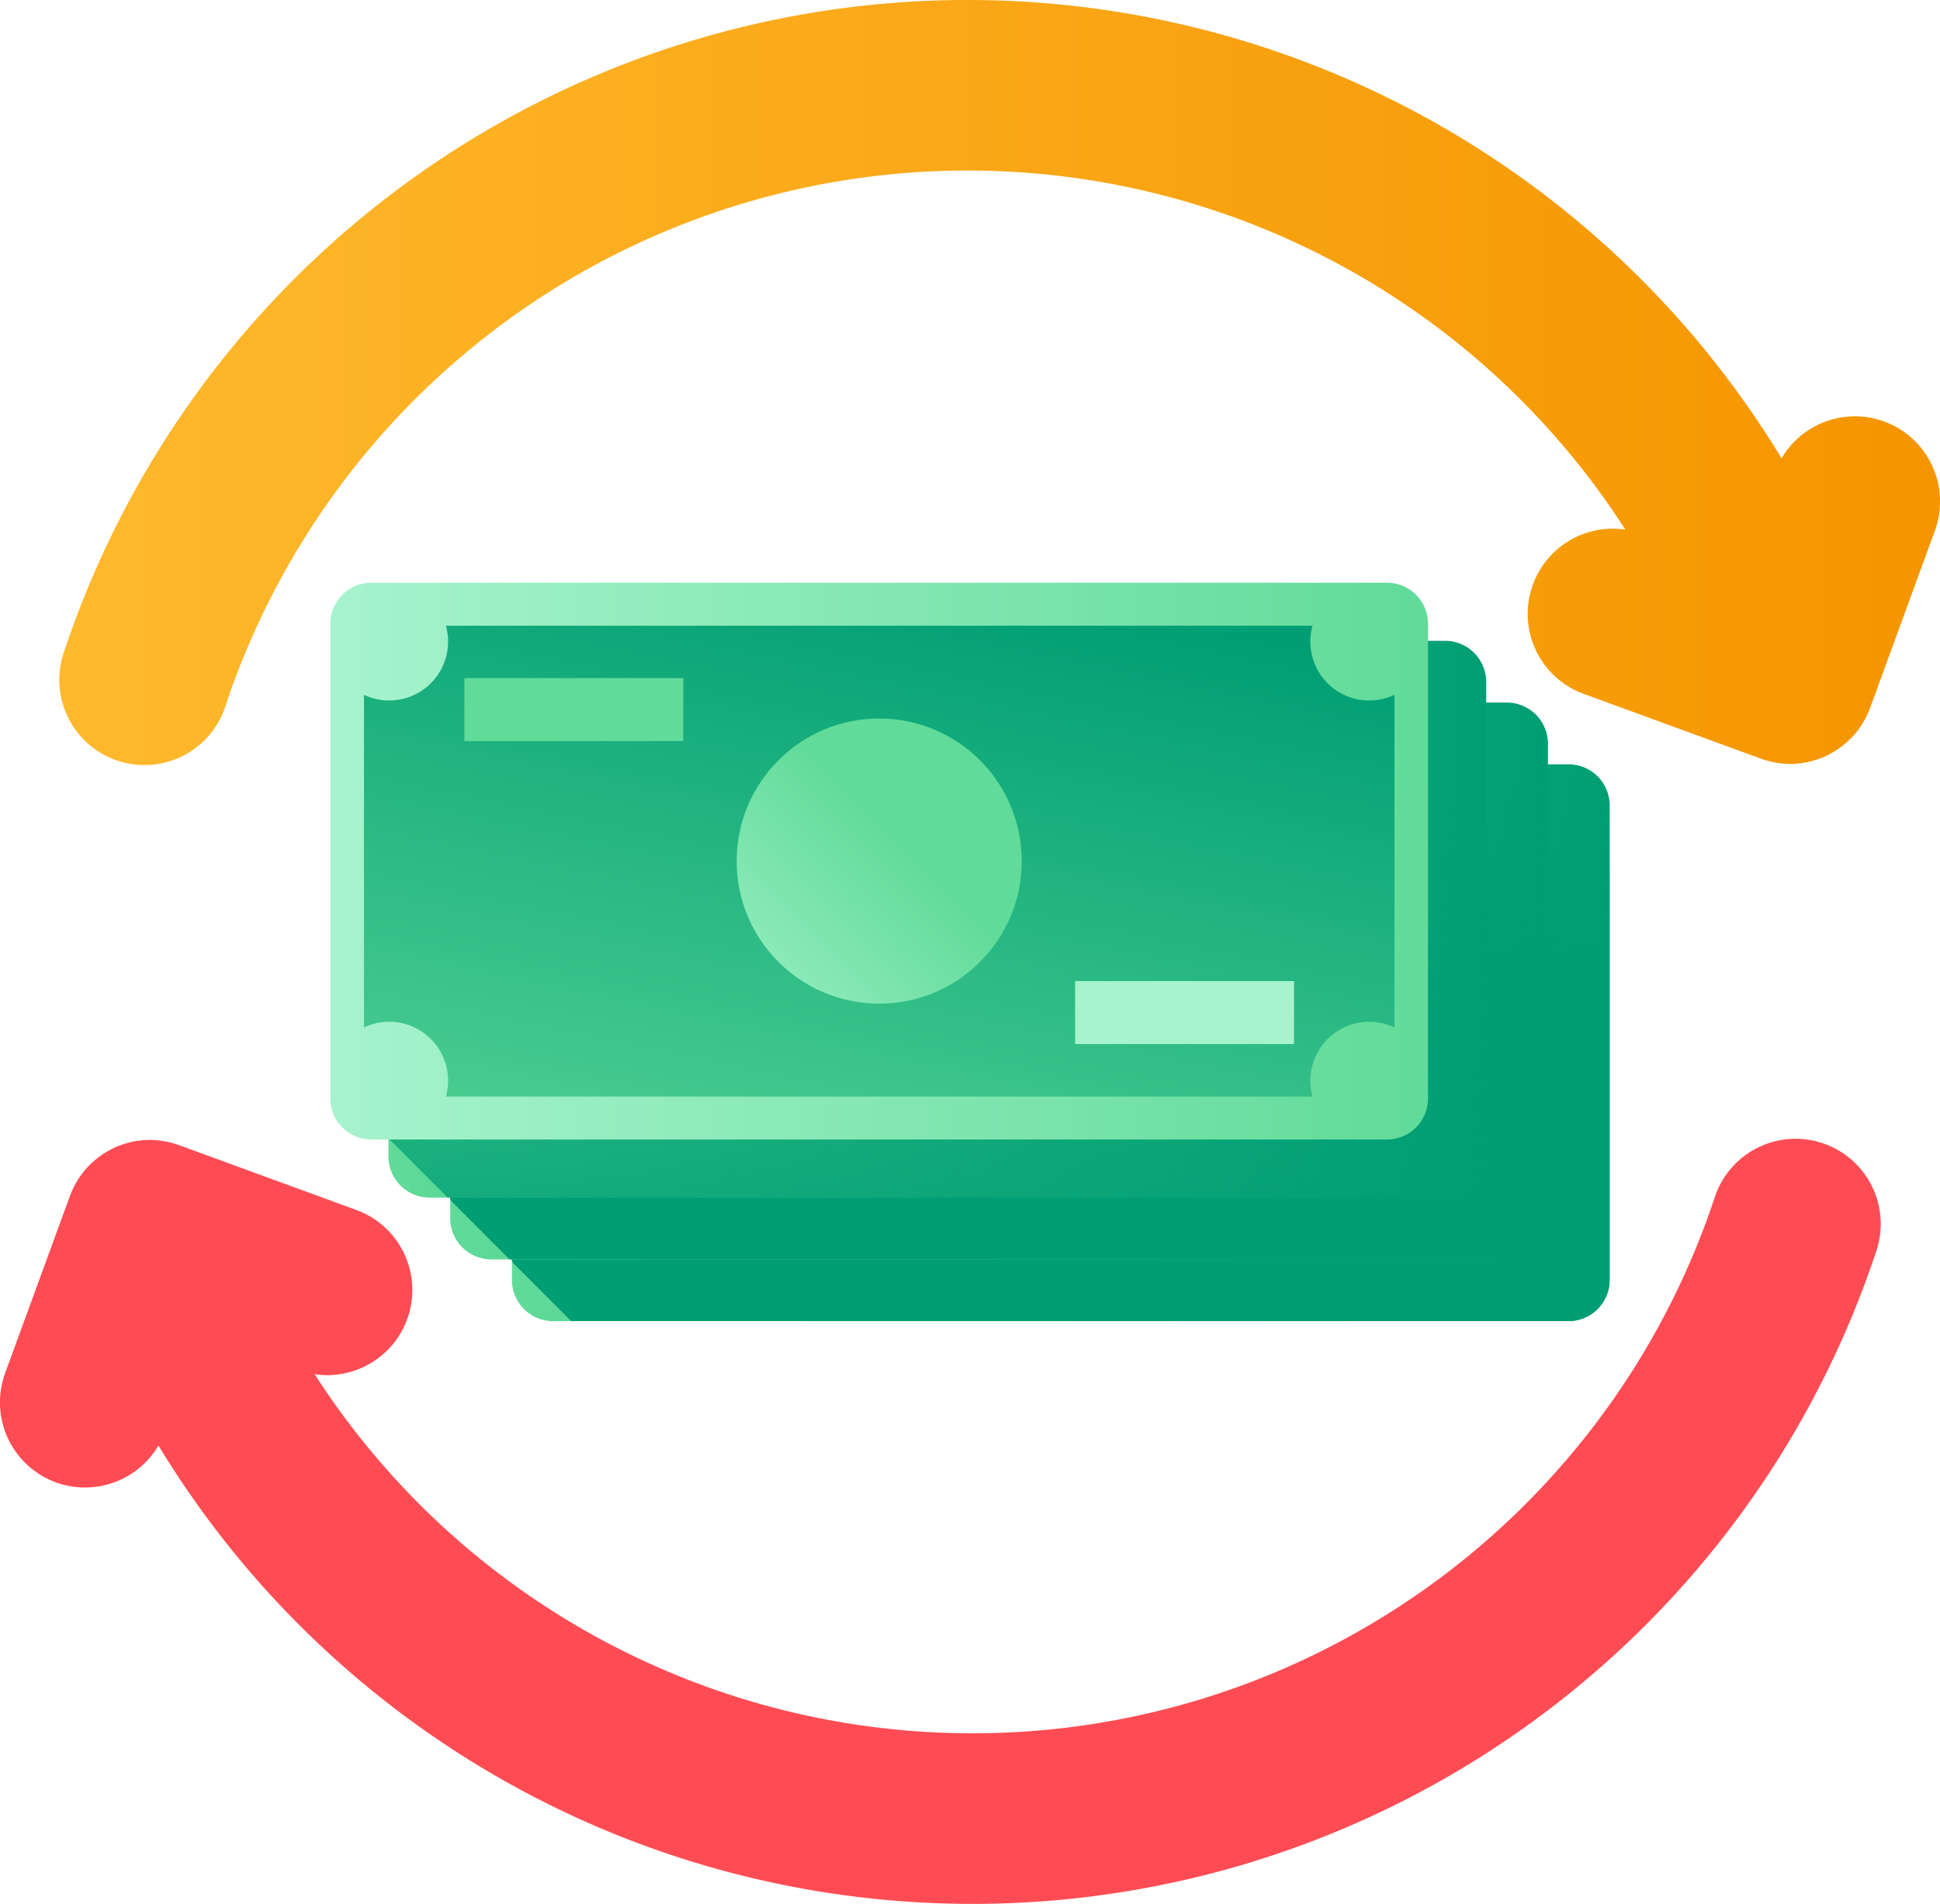 <svg xmlns="http://www.w3.org/2000/svg" xmlns:xlink="http://www.w3.org/1999/xlink" width="70" height="68.678" viewBox="0 0 70 68.678">
  <defs>
    <linearGradient id="linear-gradient" x1="-0.002" y1="0.199" x2="0.994" y2="0.199" gradientUnits="objectBoundingBox">
      <stop offset="0" stop-color="#61db99"/>
      <stop offset="1" stop-color="#009e74"/>
    </linearGradient>
    <linearGradient id="linear-gradient-2" x1="0.541" y1="-0.102" x2="0.488" y2="0.273" gradientUnits="objectBoundingBox">
      <stop offset="0" stop-color="#009e74" stop-opacity="0"/>
      <stop offset="1" stop-color="#009e74"/>
    </linearGradient>
    <linearGradient id="linear-gradient-3" x1="-0.002" y1="0.42" x2="0.994" y2="0.42" xlink:href="#linear-gradient"/>
    <linearGradient id="linear-gradient-4" x1="0.535" y1="0.075" x2="0.5" y2="0.4" xlink:href="#linear-gradient-2"/>
    <linearGradient id="linear-gradient-5" x1="-0.002" y1="0.641" x2="0.994" y2="0.641" xlink:href="#linear-gradient"/>
    <linearGradient id="linear-gradient-6" x1="0.571" y1="0.078" x2="0.411" y2="1.329" xlink:href="#linear-gradient-2"/>
    <linearGradient id="linear-gradient-7" x1="-0.002" y1="0.85" x2="0.994" y2="0.85" gradientUnits="objectBoundingBox">
      <stop offset="0" stop-color="#a7f3ce"/>
      <stop offset="1" stop-color="#61db99"/>
    </linearGradient>
    <linearGradient id="linear-gradient-8" x1="0.219" y1="1.521" x2="0.894" y2="0.042" xlink:href="#linear-gradient"/>
    <linearGradient id="linear-gradient-9" x1="0.189" y1="1.479" x2="0.911" y2="0.757" xlink:href="#linear-gradient-7"/>
    <linearGradient id="linear-gradient-10" x1="0.217" y1="9.329" x2="0.874" y2="7.044" xlink:href="#linear-gradient-7"/>
    <linearGradient id="linear-gradient-11" x1="0.206" y1="-0.272" x2="0.863" y2="-2.557" xlink:href="#linear-gradient-7"/>
    <linearGradient id="linear-gradient-12" x1="-0.001" y1="2.007" x2="0.996" y2="2.007" gradientUnits="objectBoundingBox">
      <stop offset="0" stop-color="#ffb92d"/>
      <stop offset="1" stop-color="#f59500"/>
    </linearGradient>
    <radialGradient id="radial-gradient" cx="0.522" cy="-85.851" r="1.262" gradientTransform="matrix(-0.406, 0, 0, 1, 0.735, 0)" gradientUnits="objectBoundingBox">
      <stop offset="0" stop-color="#be3f45"/>
      <stop offset="0.317" stop-color="#c14046"/>
      <stop offset="0.538" stop-color="#ca4148"/>
      <stop offset="0.729" stop-color="#d9444b"/>
      <stop offset="0.902" stop-color="#ef4950"/>
      <stop offset="1" stop-color="#ff4c54"/>
    </radialGradient>
  </defs>
  <g id="cash-back" transform="translate(0 -4.836)">
    <path id="Path_786" data-name="Path 786" d="M173.223,226.591h-36.64a1.485,1.485,0,0,1-1.485-1.485V207.99a1.485,1.485,0,0,1,1.485-1.485h36.64a1.485,1.485,0,0,1,1.485,1.485v17.115A1.485,1.485,0,0,1,173.223,226.591Z" transform="translate(-116.627 -174.097)" fill="url(#linear-gradient)"/>
    <path id="Path_787" data-name="Path 787" d="M135.137,224.487l2.1,2.1h35.982a1.485,1.485,0,0,0,1.485-1.485V207.989a1.485,1.485,0,0,0-1.485-1.485h-36.64a1.485,1.485,0,0,0-1.485,1.485V224.4Z" transform="translate(-116.627 -174.096)" fill="url(#linear-gradient-2)"/>
    <path id="Path_788" data-name="Path 788" d="M156.929,210.295h-36.64a1.485,1.485,0,0,1-1.485-1.485V191.694a1.485,1.485,0,0,1,1.485-1.485h36.64a1.485,1.485,0,0,1,1.485,1.485v17.115A1.485,1.485,0,0,1,156.929,210.295Z" transform="translate(-102.56 -160.029)" fill="url(#linear-gradient-3)"/>
    <path id="Path_789" data-name="Path 789" d="M118.843,208.191l2.1,2.1h35.982a1.485,1.485,0,0,0,1.485-1.485V191.693a1.485,1.485,0,0,0-1.485-1.485h-36.64a1.485,1.485,0,0,0-1.485,1.485V208.1Z" transform="translate(-102.56 -160.028)" fill="url(#linear-gradient-4)"/>
    <path id="Path_790" data-name="Path 790" d="M140.633,194h-36.64a1.485,1.485,0,0,1-1.485-1.485V175.4a1.485,1.485,0,0,1,1.485-1.485h36.64a1.485,1.485,0,0,1,1.485,1.485v17.115A1.485,1.485,0,0,1,140.633,194Z" transform="translate(-88.492 -145.962)" fill="url(#linear-gradient-5)"/>
    <path id="Path_791" data-name="Path 791" d="M102.547,191.9l2.1,2.1h35.982a1.485,1.485,0,0,0,1.485-1.485V175.4a1.485,1.485,0,0,0-1.485-1.485h-36.64a1.485,1.485,0,0,0-1.485,1.485V191.81Z" transform="translate(-88.492 -145.962)" fill="url(#linear-gradient-6)"/>
    <path id="Path_792" data-name="Path 792" d="M125.3,178.67H88.662a1.485,1.485,0,0,1-1.485-1.485V160.069a1.485,1.485,0,0,1,1.485-1.485H125.3a1.485,1.485,0,0,1,1.485,1.485v17.115A1.485,1.485,0,0,1,125.3,178.67Z" transform="translate(-75.258 -132.728)" fill="url(#linear-gradient-7)"/>
    <path id="Path_793" data-name="Path 793" d="M132.215,172.632a2.124,2.124,0,0,1-1.933-2.694H99.013a2.125,2.125,0,0,1-2.957,2.492h0v12h0a2.125,2.125,0,0,1,2.957,2.492h31.269a2.125,2.125,0,0,1,2.957-2.492h0v-12h0A2.118,2.118,0,0,1,132.215,172.632Z" transform="translate(-82.923 -142.53)" fill="url(#linear-gradient-8)"/>
    <circle id="Ellipse_113" data-name="Ellipse 113" cx="5.143" cy="5.143" r="5.143" transform="translate(26.581 30.755)" fill="url(#linear-gradient-9)"/>
    <rect id="Rectangle_1" data-name="Rectangle 1" width="7.899" height="2.272" transform="translate(16.756 29.298)" fill="url(#linear-gradient-10)"/>
    <rect id="Rectangle_2" data-name="Rectangle 2" width="7.899" height="2.272" transform="translate(38.793 40.227)" fill="url(#linear-gradient-11)"/>
    <path id="Path_794" data-name="Path 794" d="M81.561,20.04a3.071,3.071,0,0,0-3.7,1.33,34.355,34.355,0,0,0-61.973,6.983,3.072,3.072,0,1,0,5.831,1.934,28.219,28.219,0,0,1,50.506-6.346,3.072,3.072,0,0,0-1.509,5.923l6.4,2.34.046.015c.054.019.108.036.163.051l.088.025c.055.014.111.026.167.037l.086.017c.059.01.119.017.18.024l.073.009c.084.007.168.011.253.011h0c.08,0,.159,0,.238-.009l.056-.006c.061-.006.121-.012.181-.022l.07-.013c.056-.01.112-.021.167-.034l.077-.021c.052-.014.1-.028.155-.045l.023-.007.045-.017c.068-.024.135-.049.2-.078l.084-.037c.064-.03.127-.062.189-.1l.06-.032c.075-.043.147-.091.218-.14.028-.019.054-.04.081-.06.047-.036.094-.072.139-.11l.074-.064c.052-.047.1-.1.15-.145l.041-.041q.095-.1.181-.213l.011-.016c.051-.067.1-.137.145-.208l.036-.058q.053-.087.1-.179c.013-.025.026-.05.038-.076.028-.057.053-.116.078-.175.011-.028.024-.055.034-.083,0-.01.008-.019.012-.028l2.34-6.4A3.072,3.072,0,0,0,81.561,20.04Z" transform="translate(-13.578 0)" fill="url(#linear-gradient-12)"/>
    <path id="Path_795" data-name="Path 795" d="M2.017,317.956a3.071,3.071,0,0,0,3.7-1.33,34.355,34.355,0,0,0,61.974-6.983,3.072,3.072,0,1,0-5.831-1.934,28.219,28.219,0,0,1-50.506,6.346,3.072,3.072,0,0,0,1.509-5.923l-6.4-2.34-.046-.015c-.054-.019-.108-.036-.163-.051l-.088-.025c-.055-.014-.111-.026-.167-.037l-.086-.017c-.059-.01-.119-.017-.18-.024l-.073-.009c-.084-.007-.168-.011-.253-.011h0q-.12,0-.238.009l-.056.006c-.061.006-.121.012-.181.022l-.07.013c-.056.01-.112.021-.167.034l-.077.021c-.052.014-.1.028-.155.045l-.023.007-.045.017c-.068.024-.135.049-.2.078l-.084.037c-.064.03-.127.062-.189.1l-.06.032c-.075.043-.147.091-.218.14-.028.019-.054.04-.081.06-.047.036-.094.072-.139.111l-.074.064q-.078.07-.15.145l-.041.041q-.095.1-.181.213l-.011.016c-.051.067-.1.137-.145.208l-.036.058q-.053.087-.1.179c-.013.025-.026.05-.038.076-.028.057-.053.116-.078.175-.011.028-.024.055-.034.083,0,.01-.008.019-.012.028l-2.341,6.4A3.072,3.072,0,0,0,2.017,317.956Z" transform="translate(0 -259.646)" fill="url(#radial-gradient)"/>
  </g>
</svg>
